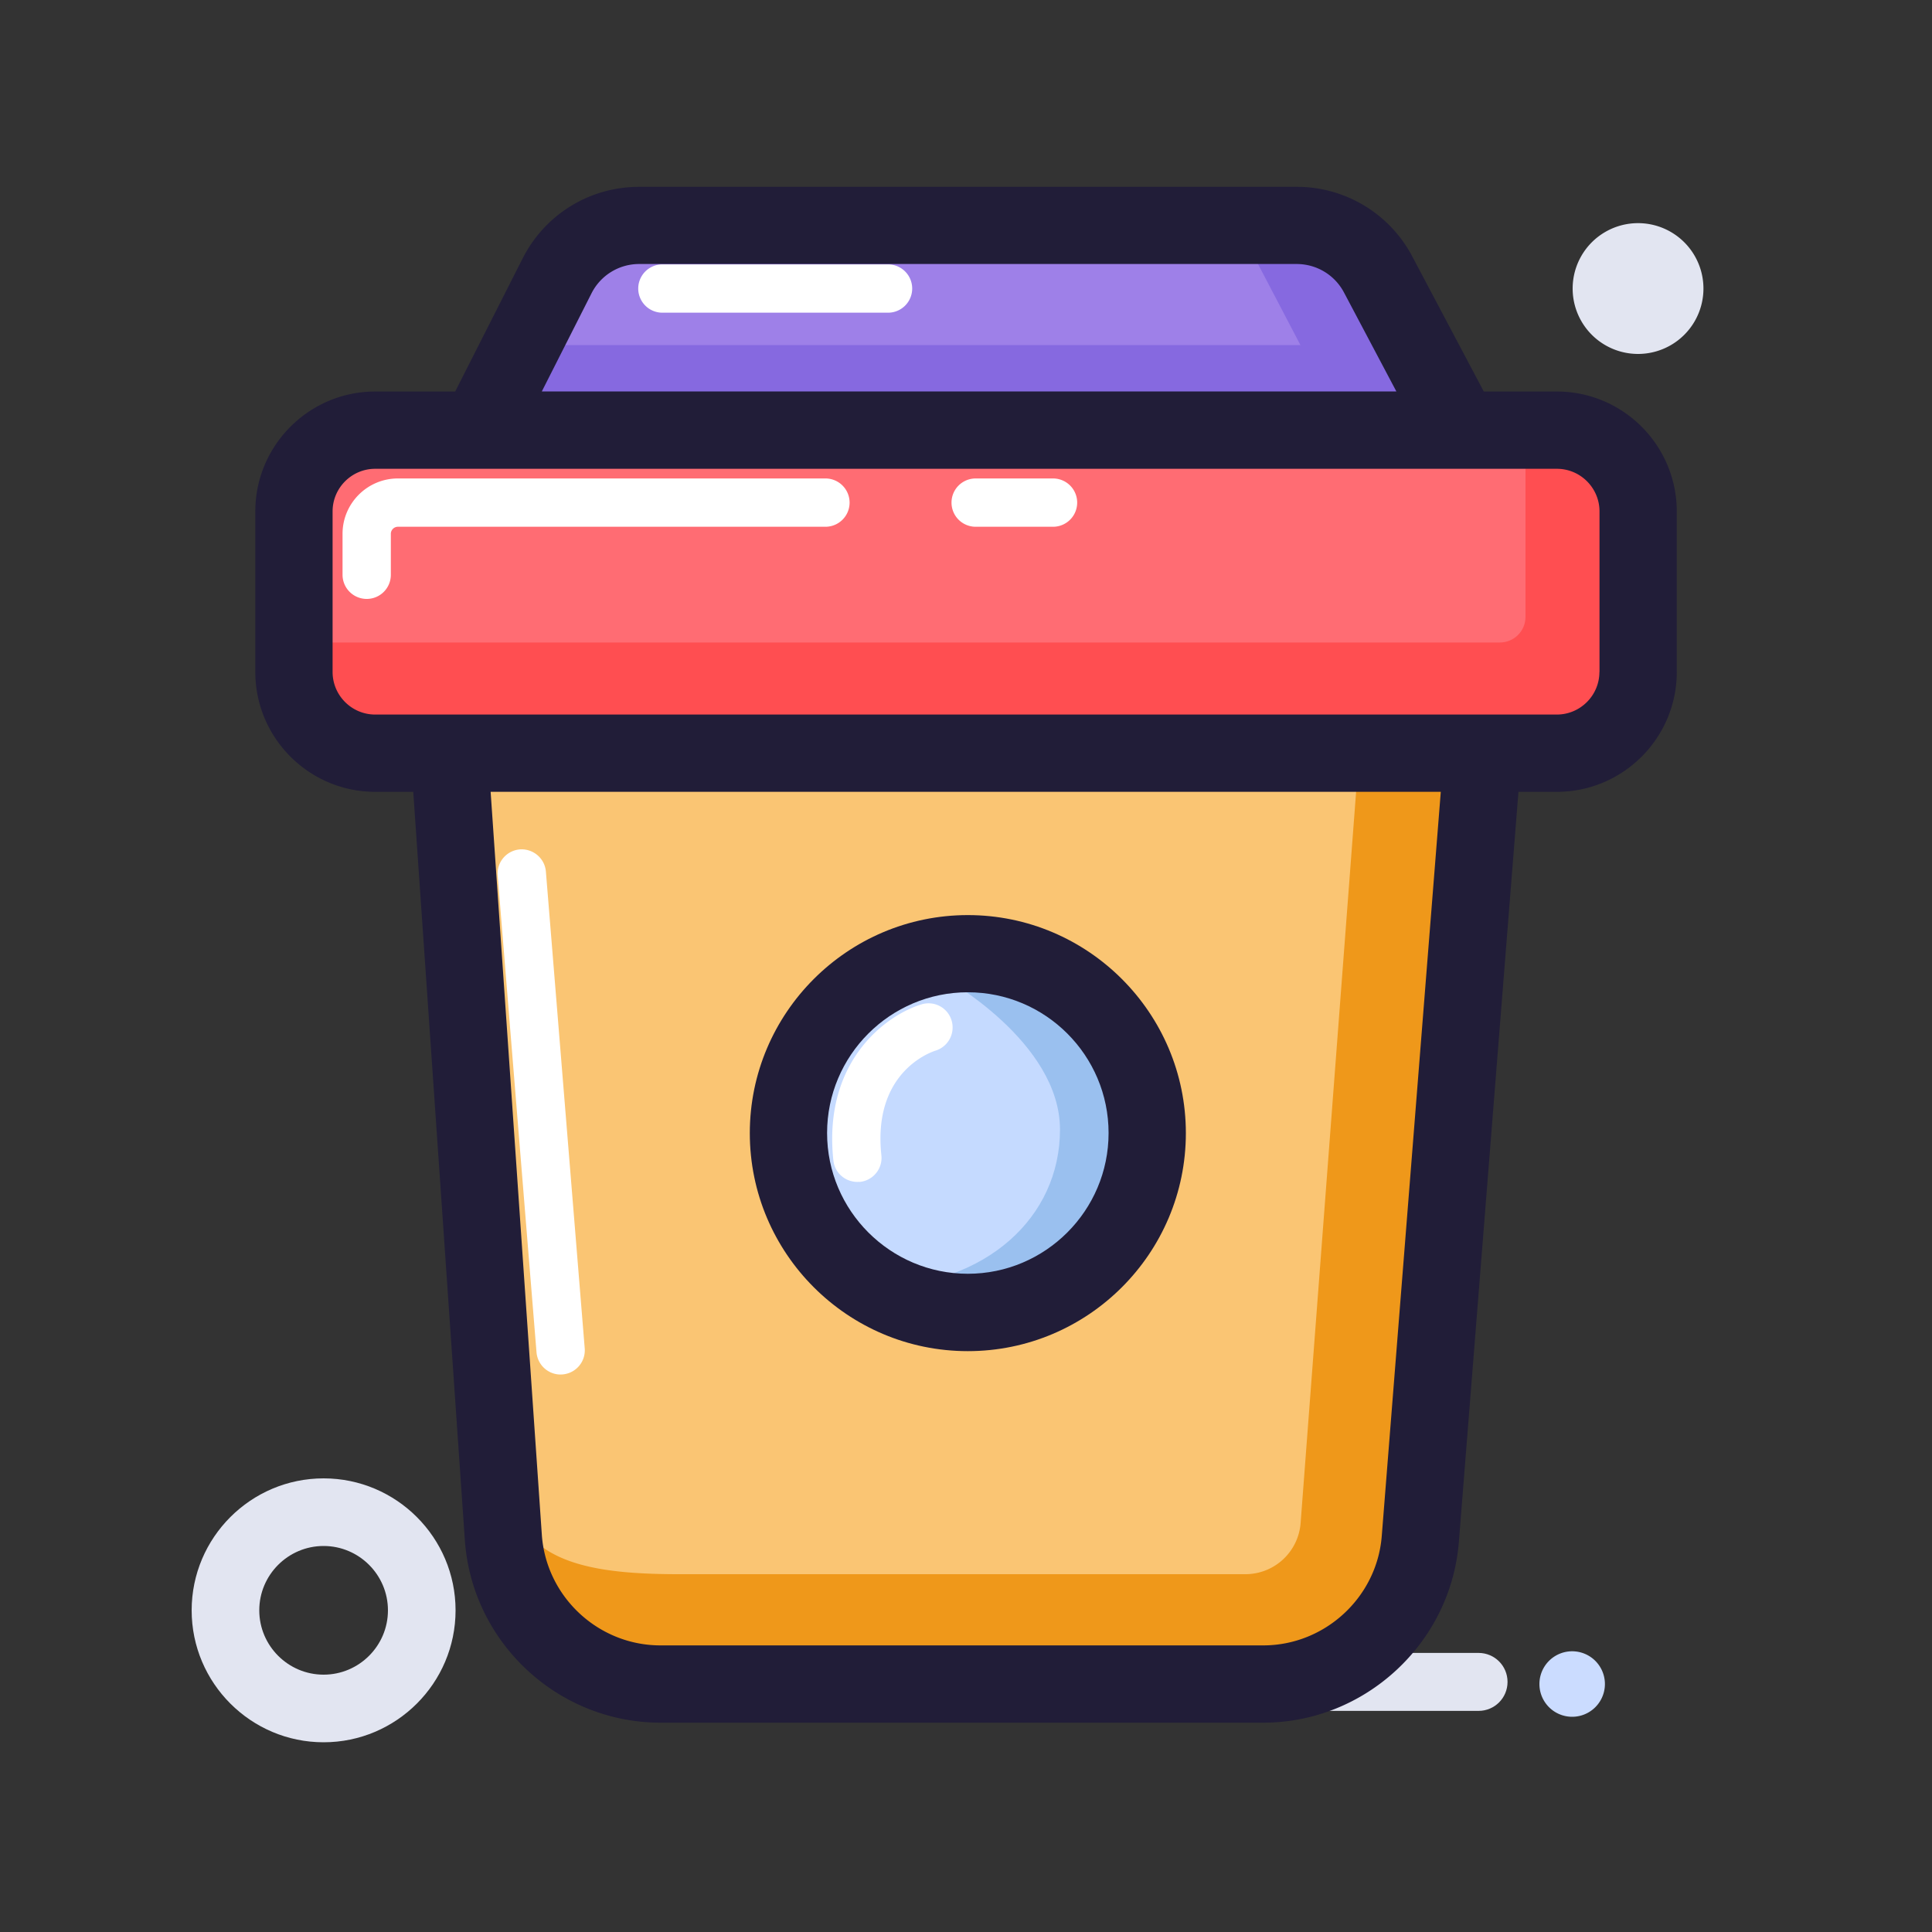 <?xml version="1.0" standalone="no"?><!DOCTYPE svg PUBLIC "-//W3C//DTD SVG 1.1//EN" "http://www.w3.org/Graphics/SVG/1.1/DTD/svg11.dtd"><svg t="1653613986497" class="icon" viewBox="0 0 1024 1024" version="1.1" xmlns="http://www.w3.org/2000/svg" p-id="12005" xmlns:xlink="http://www.w3.org/1999/xlink" width="200" height="200"><rect x="0" y="0" width="1024" height="1024" fill="#333333" stroke="none"/><defs><style type="text/css">@font-face { font-family: feedback-iconfont; src: url("//at.alicdn.com/t/font_1031158_u69w8yhxdu.woff2?t=1630033759944") format("woff2"), url("//at.alicdn.com/t/font_1031158_u69w8yhxdu.woff?t=1630033759944") format("woff"), url("//at.alicdn.com/t/font_1031158_u69w8yhxdu.ttf?t=1630033759944") format("truetype"); }
</style></defs><path d="M171.52 923.443c-38.554 0-69.939-31.386-69.939-69.939s31.386-69.939 69.939-69.939 69.939 31.386 69.939 69.939-31.386 69.939-69.939 69.939z m0-104.038c-18.79 0-34.099 15.309-34.099 34.099s15.309 34.099 34.099 34.099 34.099-15.309 34.099-34.099-15.309-34.099-34.099-34.099z" fill="#E2E5F1" p-id="12006"></path><path d="M868.198 152.934m-34.662 0a34.662 34.662 0 1 0 69.325 0 34.662 34.662 0 1 0-69.325 0Z" fill="#E2E5F1" p-id="12007"></path><path d="M687.616 906.803h96.051c8.499 0 15.36-6.861 15.36-15.36s-6.861-15.36-15.36-15.36H687.616c-8.499 0-15.36 6.861-15.36 15.36s6.912 15.36 15.36 15.36z" fill="#E2E5F1" p-id="12008"></path><path d="M833.28 892.57m-17.357 0a17.357 17.357 0 1 0 34.714 0 17.357 17.357 0 1 0-34.714 0Z" fill="#CBDCFF" p-id="12009"></path><path d="M730.47 145.51a48.804 48.804 0 0 0-43.213-26.01H338.842c-18.432 0-35.277 10.342-43.622 26.778l-41.421 81.715h520.294l-43.622-82.483z" fill="#9E80E8" p-id="12010"></path><path d="M238.131 399.206l28.621 415.59c3.021 43.776 39.424 77.773 83.302 77.773h319.437c43.571 0 79.77-33.485 83.251-76.902l33.126-416.461H238.131z" fill="#FAC573" p-id="12011"></path><path d="M825.139 399.206H198.861a43.059 43.059 0 0 1-43.059-43.059V271.053a43.059 43.059 0 0 1 43.059-43.059h626.33a43.059 43.059 0 0 1 43.059 43.059v85.094a43.1 43.1 0 0 1-43.11 43.059z" fill="#FF6C73" p-id="12012"></path><path d="M719.667 407.859l-30.31 399.36a29.363 29.363 0 0 1-29.235 27.136H359.834c-39.219 0-69.632-4.403-83.354-25.958 3.43 26.982 15.206 79.923 105.421 79.923h287.744c29.645 0 77.21-27.648 83.712-80.23 6.502-52.582 27.085-400.179 27.085-400.179h-60.774z" fill="#EF981A" p-id="12013"></path><path d="M808.55 240.538v86.426c0 7.475-6.093 13.568-13.568 13.568H159.59S150.016 399.206 221.594 399.206h587.93c29.44 0 58.675-13.568 58.675-50.176V275.149c0-21.658-17.152-46.387-59.648-34.611z" fill="#FF4E51" p-id="12014"></path><path d="M656.896 121.088l32.358 61.798H283.392l-21.709 45.056h520.243l-68.25-110.131z" fill="#8669E0" p-id="12015"></path><path d="M825.139 207.514h-38.707l-37.888-71.578a69.161 69.161 0 0 0-61.338-36.915H338.842c-26.266 0-49.971 14.541-61.85 37.99l-35.738 70.502h-42.394c-35.021 0-63.539 28.518-63.539 63.539v85.094c0 35.021 28.518 63.539 63.539 63.539h20.173l27.341 396.544c3.738 54.323 49.306 96.819 103.731 96.819h319.437c53.862 0 99.379-42.035 103.68-95.744l31.59-397.619h20.378c35.021 0 63.539-28.518 63.539-63.539V271.053c-0.051-35.072-28.518-63.539-63.59-63.539zM313.498 155.494a28.247 28.247 0 0 1 25.344-15.565h348.416c10.547 0 20.173 5.786 25.088 15.104l27.75 52.429H287.181l26.317-51.968zM732.365 814.08c-2.56 32.563-30.157 58.01-62.822 58.01h-319.488c-32.973 0-60.621-25.805-62.874-58.675l-27.136-393.728h503.603L732.365 814.08z m115.354-457.933c0 12.442-10.138 22.579-22.579 22.579H198.861c-12.442 0-22.579-10.138-22.579-22.579V271.053c0-12.442 10.138-22.579 22.579-22.579h626.33c12.442 0 22.579 10.138 22.579 22.579v85.094z" fill="#211D38" p-id="12016"></path><path d="M512.973 600.525m-95.078 0a95.078 95.078 0 1 0 190.157 0 95.078 95.078 0 1 0-190.157 0Z" fill="#C5DAFF" p-id="12017"></path><path d="M500.378 518.298s61.44 33.843 61.44 80.384-39.014 82.381-97.28 83.661c71.782 10.342 143.565-5.53 143.565-81.869s-75.059-91.29-107.725-82.176z" fill="#9AC0EF" p-id="12018"></path><path d="M512.973 716.134c-63.744 0-115.558-51.866-115.558-115.558s51.866-115.558 115.558-115.558 115.558 51.866 115.558 115.558-51.814 115.558-115.558 115.558z m0-190.208c-41.165 0-74.598 33.485-74.598 74.598s33.485 74.598 74.598 74.598 74.598-33.485 74.598-74.598-33.434-74.598-74.598-74.598z" fill="#211D38" p-id="12019"></path><path d="M470.682 165.734H351.078a12.8 12.8 0 0 1 0-25.6h119.603a12.8 12.8 0 0 1 0 25.6zM558.131 279.194H517.12a12.8 12.8 0 0 1 0-25.6h41.011a12.8 12.8 0 0 1 0 25.6zM194.355 317.44a12.8 12.8 0 0 1-12.8-12.8v-21.709c0-16.179 13.158-29.338 29.338-29.338h226.611a12.8 12.8 0 0 1 0 25.6H210.893c-2.048 0-3.738 1.69-3.738 3.738v21.709c0 7.066-5.683 12.8-12.8 12.8zM297.114 728.525c-6.605 0-12.186-5.069-12.749-11.776l-20.582-252.723c-0.563-7.066 4.659-13.21 11.725-13.824 7.014-0.512 13.21 4.659 13.824 11.725l20.582 252.723c0.563 7.066-4.659 13.21-11.725 13.824-0.41 0-0.768 0.051-1.075 0.051zM454.4 626.432c-6.451 0-12.032-4.864-12.698-11.418-5.632-52.634 28.109-77.107 46.746-82.688 6.758-2.048 13.926 1.792 15.923 8.602a12.851 12.851 0 0 1-8.499 15.923c-3.533 1.126-33.382 12.083-28.723 55.501 0.768 7.014-4.352 13.312-11.366 14.08-0.461-0.051-0.922 0-1.382 0z" fill="#FFFFFF" p-id="12020"></path></svg>